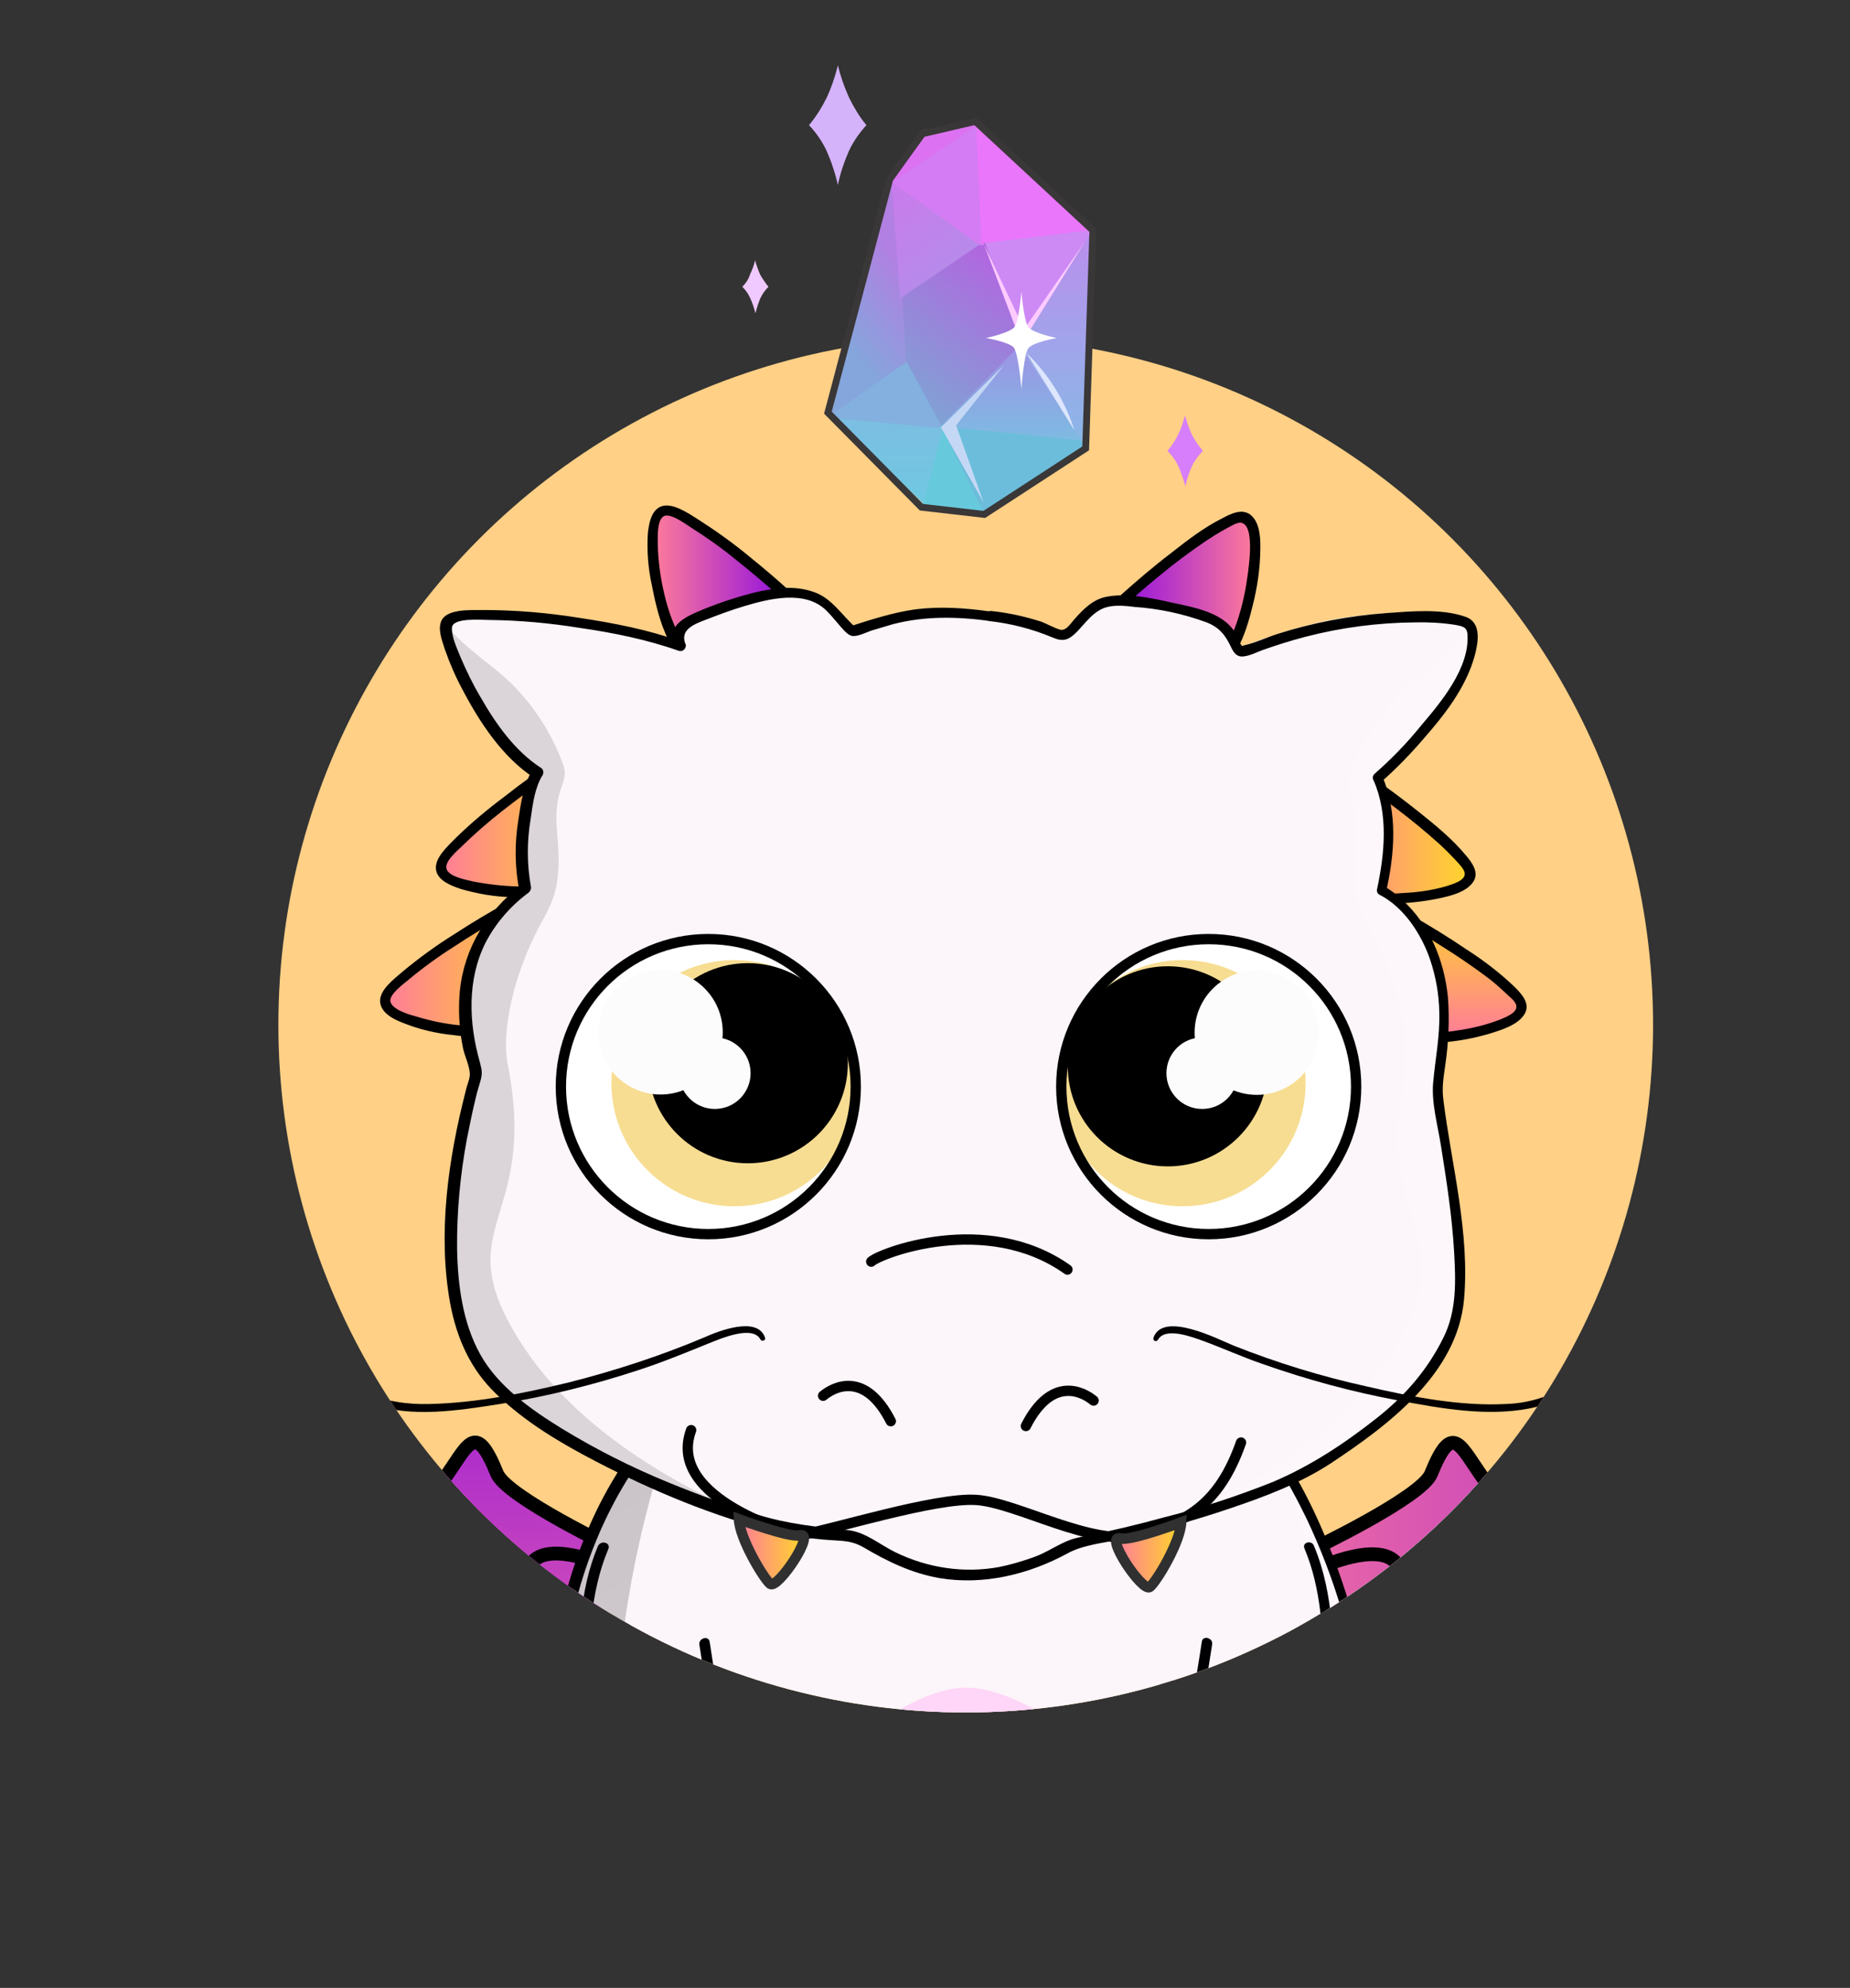 <?xml version="1.0" encoding="utf-8"?>
<!-- Generator: Adobe Illustrator 22.0.1, SVG Export Plug-In . SVG Version: 6.00 Build 0)  -->
<svg version="1.1" id="_" xmlns="http://www.w3.org/2000/svg" xmlns:xlink="http://www.w3.org/1999/xlink" x="0px" y="0px"
	 viewBox="0 0 538.3 578.1" style="enable-background:new 0 0 538.3 578.1;" xml:space="preserve">
<rect x="0" y="0" width="538.3" height="578.1" fill="#333333" stroke="none"/>
<style type="text/css">
	.st0{fill:#FFD086;}
	.st1{fill:url(#形状_101_1_);}
	.st2{fill:#CD8AF5;}
	.st3{fill:url(#形状_102_拷贝_1_);}
	.st4{fill:url(#形状_102_拷贝_2_1_);}
	.st5{fill:#6CBDDB;}
	.st6{fill:#67CADC;}
	.st7{fill:url(#形状_102_拷贝_5_1_);}
	.st8{fill:#83B0DF;}
	.st9{fill:url(#形状_102_拷贝_7_1_);}
	.st10{fill:url(#形状_102_拷贝_8_1_);}
	.st11{fill:#D47CF3;}
	.st12{fill:#E976FB;}
	.st13{fill:#DC72F2;}
	.st14{fill:none;stroke:#3A3738;stroke-width:2;}
	.st15{fill:#FECBFF;}
	.st16{fill:#C4D8F5;}
	.st17{fill:#DDE6FC;}
	.st18{fill:#D5B3FB;}
	.st19{fill:#FFFFFF;}
	.st20{fill:#D67EFB;}
	.st21{fill:#EFC9FF;}
	.st22{clip-path:url(#SVGID_2_);}
	.st23{clip-path:url(#SVGID_4_);}
	.st24{fill:#D6D3CB;}
	.st25{clip-path:url(#SVGID_6_);}
	.st26{opacity:0.2;stroke:#000002;stroke-width:0.5;enable-background:new    ;}
	.st27{opacity:0.2;fill:#FFFFFF;enable-background:new    ;}
	.st28{fill:none;stroke:#000000;stroke-width:4;}
	.st29{fill:url(#_wings02-left_-clip-2_1_);}
	.st30{fill:url(#SVGID_7_);}
	.st31{clip-path:url(#SVGID_9_);}
	.st32{fill:url(#wingsColor02-left02_1_);}
	.st33{fill:#90D8CD;}
	.st34{clip-path:url(#SVGID_11_);}
	.st35{fill:url(#wingsColor02-right02_1_);}
	.st36{clip-path:url(#SVGID_13_);}
	.st37{fill:#FCF5FA;}
	.st38{clip-path:url(#SVGID_15_);}
	.st39{fill:#FFD6F7;}
	.st40{clip-path:url(#SVGID_17_);}
	.st41{opacity:0.2;fill:url(#path-1-4_1_);enable-background:new    ;}
	.st42{opacity:0.2;enable-background:new    ;}
	.st43{fill:#000002;}
	.st44{fill:none;stroke:#000002;stroke-width:0.5;}
	.st45{fill:url(#SVGID_18_);}
	.st46{fill:url(#SVGID_19_);}
	.st47{fill:url(#SVGID_20_);}
	.st48{fill:url(#SVGID_21_);}
	.st49{fill:url(#SVGID_22_);}
	.st50{fill:url(#SVGID_23_);}
	.st51{fill:#967C70;}
	.st52{fill:none;stroke:#000000;stroke-width:3;stroke-miterlimit:10;}
	.st53{clip-path:url(#SVGID_25_);}
	.st54{clip-path:url(#SVGID_27_);}
	.st55{opacity:0.2;fill:#595259;enable-background:new    ;}
	.st56{fill:none;stroke:#000000;stroke-width:3;stroke-linecap:round;stroke-linejoin:round;}
	.st57{fill:#F7DD92;}
	.st58{fill:#FCFCFC;}
	.st59{fill:none;}
	.st60{fill:url(#layer-3-2_1_);stroke:#303030;stroke-width:3;stroke-miterlimit:10;}
	.st61{fill:url(#layer-2-3_1_);stroke:#303030;stroke-width:3;stroke-miterlimit:10;}
	.st62{fill:#020000;}
</style>
<title>img_home-dragon0-01</title>
<circle id="椭圆_1-2" class="st0" cx="281" cy="298" r="200"/>
<g id="Mixmarvel_logo1">
	
		<linearGradient id="形状_101_1_" gradientUnits="userSpaceOnUse" x1="206.332" y1="5925.916" x2="243.232" y2="5876.936" gradientTransform="matrix(1 0 0 1 52.94 -5805.15)">
		<stop  offset="0" style="stop-color:#79AAD3"/>
		<stop  offset="1" style="stop-color:#B85FE1"/>
	</linearGradient>
	<path id="形状_101" class="st1" d="M286.4,70l-25.2,16.1l1.6,19.3l10.9,20l24.5-24.2L286.4,70z"/>
	<path id="形状_102" class="st2" d="M286.4,70l10.9,30.6l21.2-33.9L286.4,70z"/>
	
		<linearGradient id="形状_102_拷贝_1_" gradientUnits="userSpaceOnUse" x1="254.46" y1="5934.55" x2="254.46" y2="5871.15" gradientTransform="matrix(1 0 0 1 52.94 -5805.15)">
		<stop  offset="0" style="stop-color:#89B8E7"/>
		<stop  offset="1" style="stop-color:#BC8DED"/>
	</linearGradient>
	<path id="形状_102_拷贝" class="st3" d="M316.2,129.4l-1.5-0.7l-18.3-28.1l22-34.6L316.2,129.4z"/>
	
		<linearGradient id="形状_102_拷贝_2_1_" gradientUnits="userSpaceOnUse" x1="241.61" y1="5935.21" x2="241.61" y2="5905.74" gradientTransform="matrix(1 0 0 1 52.94 -5805.15)">
		<stop  offset="0" style="stop-color:#7BBEE2"/>
		<stop  offset="1" style="stop-color:#9E92E5"/>
	</linearGradient>
	<path id="形状_102_拷贝_2" class="st4" d="M316.2,130.1l-19.7-29.5l-23.6,24.2L316.2,130.1z"/>
	<path id="形状_102_拷贝_3" class="st5" d="M316.2,130.1l-30.7,19.6l-12.6-25.8L314,128L316.2,130.1z"/>
	<path id="形状_102_拷贝_4" class="st6" d="M268.7,146.9l16.8,2.8l0.7-0.7l-12.5-25.1l-5.6,21.6L268.7,146.9z"/>
	
		<linearGradient id="形状_102_拷贝_5_1_" gradientUnits="userSpaceOnUse" x1="205.21" y1="5951.65" x2="205.21" y2="5925.88" gradientTransform="matrix(1 0 0 1 52.94 -5805.15)">
		<stop  offset="0" style="stop-color:#6FC8E1"/>
		<stop  offset="1" style="stop-color:#7CBEE2"/>
	</linearGradient>
	<path id="形状_102_拷贝_5" class="st7" d="M268.7,146.5l-27-25.8l32.9,3L268.7,146.5z"/>
	<path id="形状_102_拷贝_6" class="st8" d="M263.5,104.6l-21.8,16.1c0.4,0.4,0.9,0.8,1.5,0.9c4.9,0.7,23.4,2.1,29.2,2.8
		c1.1,0.1,1.2-0.4,1.2-0.4s0.6,0.3,0.2-0.3L263.5,104.6z"/>
	
		<linearGradient id="形状_102_拷贝_7_1_" gradientUnits="userSpaceOnUse" x1="188.793" y1="5900.843" x2="210.723" y2="5882.443" gradientTransform="matrix(1 0 0 1 52.94 -5805.15)">
		<stop  offset="0" style="stop-color:#84A6DC"/>
		<stop  offset="1" style="stop-color:#B27FE2"/>
	</linearGradient>
	<path id="形状_102_拷贝_7" class="st9" d="M263.6,105.4l-21.9,15.3l17.6-67.8l1.5-0.7L263.6,105.4z"/>
	
		<linearGradient id="形状_102_拷贝_8_1_" gradientUnits="userSpaceOnUse" x1="227.716" y1="5894.263" x2="204.446" y2="5859.763" gradientTransform="matrix(1 0 0 1 52.94 -5805.15)">
		<stop  offset="0" style="stop-color:#AF91E9"/>
		<stop  offset="1" style="stop-color:#CA7AEC"/>
	</linearGradient>
	<path id="形状_102_拷贝_8" class="st10" d="M261.9,86.8l23.6-16l-26.1-18.5L261.9,86.8z"/>
	<path id="形状_102_拷贝_9" class="st11" d="M284.6,35.4l1.7,35.8c0,0-0.7,0.5-1.9-0.3c-5.3-3.9-20.7-15-24.8-17.8
		c-0.6-0.4,0.3-0.8,0.3-0.8L284.6,35.4z"/>
	<path id="形状_102_拷贝_10" class="st12" d="M283.9,35.4l1.7,35.4l32.9-4c0,0-27-25.4-32.9-30.7
		C285.1,35.7,284.5,35.4,283.9,35.4z"/>
	<path id="形状_102_拷贝_11" class="st13" d="M284.8,36.1L259.4,53l9.3-15.2c0,0,11.1-2,15.4-2.4
		C285.2,35.3,284.8,36.1,284.8,36.1z"/>
	<g id="组_12">
		<path id="形状_1" class="st14" d="M268.4,38.9l15.4-3.6L318,67l-2.1,63.4l-29.5,19.2l-18.3-2.1L240.9,120l18-67.9L268.4,38.9z"
			/>
		<path id="形状_103" class="st15" d="M286.3,71.1l11,28.8l18.3-29.5L298,95.7L286.3,71.1z"/>
		<path id="形状_104" class="st16" d="M292.1,106.2l-13.9,17.5l8,22.4l-12.4-21.8L292.1,106.2z"/>
		<path id="形状_105" class="st17" d="M298.7,102.7l13.9,22.4C309.9,116.6,305.2,108.9,298.7,102.7z"/>
	</g>
	<g id="shin">
		<path id="形状_108_拷贝" class="st18" d="M235.4,36.4c2,2.1,3.6,4.4,4.9,7c1.5,3.3,2.7,6.8,3.5,10.4c0.7-3.5,1.9-6.9,3.3-10.1
			c1.3-2.7,3-5.1,5-7.3c-2-2.4-3.6-5.1-5-7.9c-1.4-3.1-2.5-6.2-3.3-9.5c-0.8,3.3-1.9,6.5-3.3,9.5C239.1,31.3,237.4,34,235.4,36.4"/>
		<path id="形状_108_拷贝_4" class="st19" d="M286.9,98.3c0,0,6.9,1.2,8.1,2.8c1.4,1.9,2.2,12,2.2,12s0.7-10,2-11.8s8.3-3,8.3-3
			s-7-1.4-8.3-3.2s-2-10.3-2-10.3s-0.7,8.6-2,10.3S286.9,98.3,286.9,98.3"/>
		<path id="形状_108_拷贝_2" class="st20" d="M339.7,131.1c1.2,1.2,2.2,2.6,3,4.1c0.9,2,1.6,4,2.2,6.2c0.5-2.1,1.1-4.1,2-6
			c0.8-1.6,1.9-3,3.1-4.3c-1.2-1.4-2.3-3-3.2-4.7c-0.8-1.8-1.5-3.7-2-5.6c-0.5,1.9-1.1,3.8-2,5.6C342,128.1,340.9,129.7,339.7,131.1
			"/>
		<path id="形状_108_拷贝_3" class="st21" d="M216,83.4c0.9,0.9,1.7,2,2.2,3.1c0.7,1.5,1.2,3,1.6,4.6c0.4-1.5,0.9-3.1,1.5-4.5
			c0.6-1.2,1.4-2.3,2.3-3.2c-0.9-1.1-1.7-2.3-2.4-3.5c-0.6-1.4-1.1-2.8-1.5-4.2c-0.3,1.5-0.9,2.9-1.5,4.2
			C217.8,81.2,217,82.4,216,83.4"/>
	</g>
</g>
<g>
	<g>
		<defs>
			<circle id="SVGID_1_" cx="281" cy="298" r="200"/>
		</defs>
		<clipPath id="SVGID_2_">
			<use xlink:href="#SVGID_1_"  style="overflow:visible;"/>
		</clipPath>
		<g class="st22">
			<g>
				<g>
					<g>
						<g id="tail-mainColor">
							<g id="tail-mainColor01">
								<defs>
									<path id="SVGID_3_" d="M386,471.4c0,0,16.2,109.4,101.3,98.8c81.6-10.1,82.9-9.9,14.7,10c0,0-117.5,52.2-153-49.3
										S386,471.4,386,471.4z"/>
								</defs>
								<clipPath id="SVGID_4_">
									<use xlink:href="#SVGID_3_"  style="overflow:visible;"/>
								</clipPath>
								<g class="st23">
									
										<rect id="rectangles" x="387.1" y="465.6" transform="matrix(0.368 -0.93 0.93 0.368 -245.417 771.538)" class="st24" width="115.5" height="201.5"/>
								</g>
							</g>
						</g>
						<g>
							<g id="tailFur">
								<g id="tailFur01">
									<g id="tailShadow01">
										<defs>
											<path id="SVGID_5_" d="M386,471.4c0,0,16.2,109.4,101.3,98.8c81.6-10.1,82.9-9.9,14.7,10c0,0-117.5,52.2-153-49.3
												S386,471.4,386,471.4z"/>
										</defs>
										<clipPath id="SVGID_6_">
											<use xlink:href="#SVGID_5_"  style="overflow:visible;"/>
										</clipPath>
										<g class="st25">
											<path id="path-1" class="st26" d="M510.2,601.6c-79.4,11-118.3-38.8-126.4-52s-8.4-10.3-8.4-10.3l-20.8,11.1l10.2,24.7
												l66,39l46.5,5.3L510.2,601.6z"/>
											<path id="path-0" class="st27" d="M533.1,559.4c0,0,43.8-3.1,19.7,3.3c-96.5,25.8-119.6,2.8-125.8-0.7
												c-12.3-7-30.6-35.1-30.6-35.1l16-19.8l21.6,7l71.1,35.5l26.2,10L533.1,559.4z"/>
										</g>
									</g>
								</g>
							</g>
							<g id="tail">
								<path id="tail01" class="st28" d="M386,471.4c0,0,16.2,109.4,101.3,98.8c81.6-10.1,82.9-9.9,14.7,10
									c0,0-117.5,52.2-153-49.3S386,471.4,386,471.4z"/>
							</g>
							<g>
								<g>
									<g>
										
											<linearGradient id="_wings02-left_-clip-2_1_" gradientUnits="userSpaceOnUse" x1="49.75" y1="37.685" x2="126.36" y2="37.685" gradientTransform="matrix(1 0 0 1 52.94 418)">
											<stop  offset="0" style="stop-color:#FF7C99"/>
											<stop  offset="1" style="stop-color:#8000E9"/>
										</linearGradient>
										<path id="_wings02-left_-clip-2" class="st29" d="M179.3,450.9c0,0-15-5.8-26.4-13.4c-10.8-7.2-13.2-19.5-16.2-17
											c-6.4,5.1-13.9,17.3-19,21.7s-14.7,15.9-15,26.5c-0.2,9.9,2.6,24.8,5.6,22.2s6.4-17.3,17.7-17.1s22,7.7,22,7.7
											s12.8-18.6,22.5-12.9C179,473.4,179.3,450.9,179.3,450.9z"/>
										
											<linearGradient id="SVGID_7_" gradientUnits="userSpaceOnUse" x1="49.75" y1="37.685" x2="126.36" y2="37.685" gradientTransform="matrix(1 0 0 1 52.94 418)">
											<stop  offset="0" style="stop-color:#FF7C99"/>
											<stop  offset="1" style="stop-color:#8000E9"/>
										</linearGradient>
										<path id="SVGID" class="st30" d="M179.3,450.9c0,0-15-5.8-26.4-13.4c-10.8-7.2-13.2-19.5-16.2-17
											c-6.4,5.1-13.9,17.3-19,21.7s-14.7,15.9-15,26.5c-0.2,9.9,2.6,24.8,5.6,22.2s6.4-17.3,17.7-17.1s22,7.7,22,7.7
											s12.8-18.6,22.5-12.9C179,473.4,179.3,450.9,179.3,450.9z"/>
										<g>
											<g id="wingsColor02-left">
												<defs>
													<path id="SVGID_8_" d="M179.3,450.9c0,0-15-5.8-26.4-13.4c-10.8-7.2-13.2-19.5-16.2-17c-6.4,5.1-13.9,17.3-19,21.7
														s-14.7,15.9-15,26.5c-0.2,9.9,2.6,24.8,5.6,22.2s6.4-17.3,17.7-17.1s22,7.7,22,7.7s12.8-18.6,22.5-12.9
														C179,473.4,179.3,450.9,179.3,450.9z"/>
												</defs>
												<clipPath id="SVGID_9_">
													<use xlink:href="#SVGID_8_"  style="overflow:visible;"/>
												</clipPath>
												<g class="st31">
													
														<linearGradient id="wingsColor02-left02_1_" gradientUnits="userSpaceOnUse" x1="93.35" y1="145.8" x2="93.35" y2="-81.9" gradientTransform="matrix(1 0 0 1 0 418)">
														<stop  offset="0" style="stop-color:#FF7C99"/>
														<stop  offset="1" style="stop-color:#8000E9"/>
													</linearGradient>
													<rect id="wingsColor02-left02" x="-52.9" y="336.1" class="st32" width="292.5" height="227.7"/>
												</g>
											</g>
											<g id="wingsFur">
												<path id="_wings02-right_-clip-2" class="st33" d="M381.7,450.9c0,0,15-5.8,26.4-13.4c10.8-7.2,13.1-19.5,16.3-17
													c6.4,5.1,13.9,17.3,19,21.7s14.7,15.9,15,26.5c0.2,9.9-2.6,24.8-5.6,22.2s-6.4-17.3-17.7-17.1s-22.1,7.7-22.1,7.7
													s-12.8-18.6-22.5-12.9C382.1,473.4,381.7,450.9,381.7,450.9z"/>
												<path id="SVGID-2" class="st33" d="M381.7,450.9c0,0,15-5.8,26.4-13.4c10.8-7.2,13.1-19.5,16.3-17
													c6.4,5.1,13.9,17.3,19,21.7s14.7,15.9,15,26.5c0.2,9.9-2.6,24.8-5.6,22.2s-6.4-17.3-17.7-17.1s-22.1,7.7-22.1,7.7
													s-12.8-18.6-22.5-12.9C382.1,473.4,381.7,450.9,381.7,450.9z"/>
												<g id="wingsFur02">
													<g id="wingsColor02-right">
														<defs>
															<path id="SVGID_10_" d="M381.7,450.9c0,0,15-5.8,26.4-13.4c10.8-7.2,13.1-19.5,16.3-17c6.4,5.1,13.9,17.3,19,21.7
																s14.7,15.9,15,26.5c0.2,9.9-2.6,24.8-5.6,22.2s-6.4-17.3-17.7-17.1s-22.1,7.7-22.1,7.7s-12.8-18.6-22.5-12.9
																C382.1,473.4,381.7,450.9,381.7,450.9z"/>
														</defs>
														<clipPath id="SVGID_11_">
															<use xlink:href="#SVGID_10_"  style="overflow:visible;"/>
														</clipPath>
														<g class="st34">
															
																<linearGradient id="wingsColor02-right02_1_" gradientUnits="userSpaceOnUse" x1="329.3" y1="37.6" x2="618.3" y2="37.6" gradientTransform="matrix(1 0 0 1 0 418)">
																<stop  offset="0" style="stop-color:#FF7C99"/>
																<stop  offset="1" style="stop-color:#8000E9"/>
															</linearGradient>
															<rect id="wingsColor02-right02" x="329.3" y="343.1" class="st35" width="289" height="225"/>
														</g>
													</g>
												</g>
											</g>
											<g id="wings">
												<g id="wings02">
													<g id="layer-2">
														<path id="path-1-2" class="st28" d="M179.8,450.8c0,0-32.4-15.4-35.2-22.3c-6.4-15.8-8.4-8-15.6,1.9
															c-7.2,9.9-18.2,16.2-24.2,28.8c-6.4,13.6,0.1,30.8,2.7,33.5s-0.3-20.6,10.3-32.1c12.8-13.9,24.6-11.4,23.8-4.7
															c-2.2,17.3,4,25,5.9,27s1.3-24.9,8.6-29.7c6.6-4.4,22.1,2.9,22.1,2.9L179.8,450.8z"/>
														<path id="path-0-2" class="st28" d="M179.8,450.8l3.7,3.7c0,0,6,24-9.6,15.2s-24.2,13.2-26.3,13.2
															c-1.2,0-12.5-11.1-23.6-8.6s-14.3,17-16.4,18.4"/>
													</g>
													<g id="layer-1">
														<path id="path-1-3" class="st28" d="M381.2,450.9c0,0,32.4-15.4,35.2-22.3c6.4-15.8,8.4-8,15.6,1.9
															s18.2,16.2,24.2,28.8c6.4,13.6-0.1,30.8-2.7,33.5s0.3-20.6-10.4-32.1c-12.8-13.9-24.6-11.4-23.8-4.7
															c2.2,17.3-4,25-5.9,27s-1.2-24.8-8.4-29.6c-6.6-4.4-22,2.9-22,2.9L381.2,450.9z"/>
														<path id="path-0-3" class="st28" d="M381.2,450.9l-3.7,3.8c0,0-6,24,9.6,15.1s24.2,13.2,26.2,13.2
															c1.2,0,12.5-11.1,23.6-8.6s14.3,17,16.4,18.4"/>
													</g>
												</g>
											</g>
											<g>
												<g>
													<g>
														<g id="bodyFur-2">
															<g id="body-mainColor">
																<g id="body-mainColor01">
																	<g id="clipping_Path">
																		<defs>
																			<path id="SVGID_12_" d="M184,424.6c-18.8,27-23.4,57-24.3,89.4c-1,32.9,23.4,71.5,55.4,79.3
																				c2.3,5.8,2.9,6.8,7.9,10.5s15.2,3.1,20.6,0c6.9-3.9,11.2-10,11.6-17.9c0.4-8.4-7.5-19.7-8.4-21.6
																				c-0.3-0.8,13,6.3,20.9,7c32.4,2.7,44.1-3.6,48.5-7.5c-2.3,10.5-8.7,17.8-5.7,27.8c2.7,9.1,17.4,19.6,30.9,17
																				s14.9-14.7,15.4-15.3c10.3-12.1,29.3-23.2,38.7-70.9c9.3-47-22.8-99.9-28.9-105.2s-73.9,6.9-101.6,3.8
																				c-20.1-2.3-40.4-3.3-60.6-3.1C196.9,418,184,424.6,184,424.6z"/>
																		</defs>
																		<clipPath id="SVGID_13_">
																			<use xlink:href="#SVGID_12_"  style="overflow:visible;"/>
																		</clipPath>
																		<g class="st36">
																			<rect id="rectangles-2" x="68.6" y="362.1" class="st37" width="402.9" height="269.5"/>
																		</g>
																	</g>
																</g>
															</g>
														</g>
														<g>
															<g>
																<g id="paunchFur">
																	<g id="paunchFur03">
																		<defs>
																			<path id="SVGID_14_" d="M183.4,430.5c-1.6-0.9-18.2,41.5-12.8,75.4c2.3,14.4-1.7,45.7,10.1,47.8
																				c15.1,2.6,17.8,24,17.8,24c6,7.7,15.7,12.7,18,16.9c5.8,10.3,12.7,14.6,25.8,10.3c13.5-9.3,17.9-20.8,6-36.3
																				c-0.8-4.1,5.3,0.1,16.5,1.6c17.3,2.3,43.9,2.9,52.1-5.7c5.1-5.3-6.6,13.1-6.1,23c1,18,28,29.5,40.3,14.3
																				c8.4-6.1,24.7-43,29.4-52.7c5.8-11.7,4.7-26.2,5.7-40.8c2.4-33.1-3.8-66.7-19.7-78.7c-10.5-8-22.1-3.8-37.9-4.9
																				l-57.1-24L183.4,430.5"/>
																		</defs>
																		<clipPath id="SVGID_15_">
																			<use xlink:href="#SVGID_14_"  style="overflow:visible;"/>
																		</clipPath>
																		<g class="st38">
																			<path id="color3" class="st39" d="M335.6,529.5c0,23.1-24.4,41.8-54.4,41.8s-54.5-18.7-54.5-41.8
																				c0-4.7,33.2-39,54.6-38.7C303.2,491,335.6,523.1,335.6,529.5z"/>
																		</g>
																	</g>
																</g>
																<g>
																	<g id="bodyFur">
																		<g id="bodyShadow">
																			<g id="bodyShadow01">
																				<g id="bodyShadow-2">
																					<defs>
																						<path id="SVGID_16_" d="M184,424.6c-18.8,27-23.4,57-24.3,89.4c-1,32.9,23.4,71.5,55.4,79.3
																							c2.3,5.8,2.9,6.8,7.9,10.5s15.2,3.1,20.6,0c6.9-3.9,11.2-10,11.6-17.9c0.4-8.4-7.5-19.7-8.4-21.6
																							c-0.3-0.8,13,6.3,20.9,7c32.4,2.7,44.1-3.6,48.5-7.5c-2.3,10.5-8.7,17.8-5.7,27.8c2.7,9.1,17.4,19.6,30.9,17
																							s14.9-14.7,15.4-15.3c10.3-12.1,29.3-23.2,38.7-70.9c9.3-47-22.8-99.9-28.9-105.2s-73.9,6.9-101.6,3.8
																							c-20.1-2.3-40.4-3.3-60.6-3.1C196.9,418,184,424.6,184,424.6z"/>
																					</defs>
																					<clipPath id="SVGID_17_">
																						<use xlink:href="#SVGID_16_"  style="overflow:visible;"/>
																					</clipPath>
																					<g class="st40">
																						
																							<linearGradient id="path-1-4_1_" gradientUnits="userSpaceOnUse" x1="471.46" y1="6515.475" x2="372.778" y2="6332.31" gradientTransform="matrix(1 0 0 1 -232.21 -5907.15)">
																							<stop  offset="0" style="stop-color:#232323"/>
																							<stop  offset="0.32" style="stop-color:#1E1E1E"/>
																							<stop  offset="0.68" style="stop-color:#111111"/>
																							<stop  offset="0.98" style="stop-color:#000000"/>
																						</linearGradient>
																						<path id="path-1-4" class="st41" d="M181.7,403c-0.6,13.6,20.9-7.5,13.3,13.9c-7.6,21.4-18.2,63.5-15.3,103.2
																							s14.9,51.9,23.8,55.8c10.4,4.5,13,10.3,16.9,13c1.9,1.3,7.8,8.3,16,7.2s17-6.9,18.4-20.8
																							c0.8-8.1,8.8,16.3,6.2,19.4c-3.9,4.5-37.2,24.4-48.9,20.3c-11.6-4.1-12.3-0.8-26-20.3
																							c-13.7-19.5-33.1-9.4-35.6-36.8s-11.4-47.3-2.1-73.6S181.7,403,181.7,403z"/>
																						<path id="path-0-4" class="st42" d="M233,550.3c-6.6-10.5,3,1.7,23.2,8.2c18.1,5.8,45.7,6.2,60.8-4.7
																							c31.9-23-10.3,21.7,7.8,41.5s27.7,4.2,27.7,4.2l-6.2,36L281.6,577C281.6,576.8,244.2,568.3,233,550.3z"/>
																						<path id="path-0-5" class="st27" d="M350,380c17.6,31.5,59.7,118.3,30.7,171.7s-10.8,57.1-10.8,57.1
																							l36.1-12.1l21-127.3l-47.4-75.9L350,380z"/>
																					</g>
																				</g>
																			</g>
																		</g>
																	</g>
																	<g id="body">
																		<g id="body01">
																			<path class="st43" d="M182.6,423.8c-16.8,24.3-22.7,53-24.2,82c-0.7,12.7,0.2,24.8,4.5,36.9
																				c4.1,11.5,10.5,22.1,18.6,31.3c8.9,9.7,20.1,17.5,33,20.8l-1.1-1.1c2.5,6.3,6.4,11.9,13.5,13.6
																				c7.6,1.8,15.6-0.2,21.6-5.3c6.1-5,9-13,7.5-20.8c-0.9-3.7-2.3-7.2-4.1-10.5c-0.8-1.6-1.7-3.1-2.6-4.6
																				c-0.3-0.5-0.6-1-0.8-1.4s-0.4-1.4-0.5-0.5l-1.2,1.5c-1.2,0.2,0.9,0.6,1.6,0.9l4.3,1.8c3.4,1.5,6.9,2.7,10.5,3.7
																				c8.7,2.1,18.8,1.8,27.8,1.1s19-2.3,26-8.4l-2.6-1.5c-2.3,9.5-9,18.8-5.5,28.9c2.6,7.8,10.4,13.5,17.8,16.3
																				c8,3,17.7,2.7,24.4-3.1c2.3-2,4.1-4.5,5.3-7.3c0.5-1.2,1-3.4,1.5-4.3c1-1.8,3.1-3.4,4.6-4.9
																				c1.7-1.7,3.4-3.4,5-5.1c4-4.2,7.7-8.7,11-13.5c10.3-15.2,16.3-33.9,19-52c2.9-19.7-0.7-40-7.1-58.7
																				c-4.7-13.7-10.8-27.5-19.3-39.5c-1.7-2.4-3.3-4.9-6.3-5.6c-4.2-1-8.9-0.6-13.2-0.4c-15.5,0.8-31,2.7-46.4,4
																				c-8.2,0.7-16.4,1.3-24.6,1.5c-7.8,0.1-15.5-0.3-23.2-1.2c-13.2-1.3-26.5-2.1-39.7-2.3
																				c-5.4-0.1-11.2-0.6-16.5,0.3c-4.2,0.8-8.2,2.1-12.1,3.8c-2.1,0.9-4.1,1.8-6.1,2.8c-1.8,0.9-0.2,3.6,1.6,2.7
																				c5.4-2.8,11.5-5.5,17.6-6.3c5.5-0.8,11.4-0.2,16.9-0.1c6.3,0.1,12.6,0.4,18.9,0.7c10.5,0.6,20.9,2.1,31.3,2.6
																				c6.7,0.3,13.4,0.2,20.1-0.3c15.4-0.8,30.8-2.5,46.3-3.9c6.2-0.5,12.5-1.1,18.9-1.3c3.1-0.1,7.8-0.8,10.7,0.7
																				c2.3,1.2,4.3,5,5.7,7.2c3.4,5.4,6.5,11.1,9.3,16.9c7.7,16.4,13.4,34.2,15.1,52.3c1.8,19.9-2.5,40.2-10.3,58.4
																				c-5,11.3-12,21.6-20.7,30.4c-2.7,2.8-6.7,5.8-8.7,9.2c-0.5,1.2-0.9,2.4-1.2,3.7c-1,2.8-2.7,5.3-5,7.3
																				c-7.8,6.5-19.4,4.4-27.3-0.8c-3.8-2.3-6.9-5.5-9-9.4c-2.4-4.8-1.6-10.1,0-14.9s3.7-9.2,4.8-14
																				c0.2-0.8-0.3-1.7-1.2-1.8c-0.5-0.1-1.1,0-1.4,0.4c-7.1,6.2-18.1,7.3-27,7.7s-18.5,0.7-27.1-2.1
																				c-3.4-1.1-6.8-2.5-10.1-4c-1.3-0.5-3-1.6-4.5-1.4c-0.7,0.2-1.1,0.8-1.2,1.5c-0.1,1.6,2.2,4.3,3,5.5
																				c2.2,3.5,3.8,7.4,4.9,11.4c2.3,9.3-3.8,19-12.6,22.3c-7.9,2.9-18,1.2-22.1-6.7c-0.7-1.3-1-3.7-2.1-4.7
																				s-3.6-1.2-5-1.6c-3.9-1.3-7.6-3.1-11.1-5.2c-15.2-9.1-26.6-24.3-33.1-40.7c-3.2-7.9-5.1-16.2-5.7-24.7
																				c-0.6-9.7,0.4-19.7,1.4-29.5c2.5-23.2,9.2-45.7,22.6-65.1C186.5,423.7,183.8,422.2,182.6,423.8z"/>
																			<path class="st43" d="M316,566.2c2.8-2.7,5.7-5.2,8-8.4c1.2-1.6-1.5-3.2-2.7-1.6c-2.1,3-4.9,5.3-7.5,7.8
																				C312.4,565.4,314.6,567.6,316,566.2z"/>
																			<path class="st43" d="M239.2,558c1.2,2.2,2.7,4.1,4.7,5.7c1.3,1.2,2.7,2.2,4.2,3c1.8,0.8,3.4-1.8,1.6-2.7
																				c-3.3-1.6-6-4.3-7.7-7.5C241,554.7,238.4,556.3,239.2,558L239.2,558z"/>
																			<g id="path-0-6">
																				<path class="st43" d="M174,449.6c-5.4,12.7-5.8,27.4-5.6,41c0.1,9.5,1.2,19,1.7,28.5c0.2,3.8-0.8,7.6-0.6,11.5
																					c0.3,7.1,1,15.5,5.9,21c5.4,6,13.4,6.9,21.1,6.5c7.9-0.3,12.8-4.4,15.8-11.6c1.9-4.5,1.4-9.8,1.2-14.5
																					c-0.2-6.1-0.6-12.1-1.4-18.2c-1.5-12.2-3.8-24.2-5.6-36.3c-0.3-2-3.3-1.1-3,0.8c2.9,19.5,7.3,39,7,58.9
																					c-0.1,4.5-0.6,8.1-3.1,11.9c-2.6,4-5.7,5.6-10.5,6c-8.1,0.5-17.1-0.5-21.3-8.4c-1.9-3.6-2.3-8.3-2.7-12.3
																					c-0.3-2.7-0.4-5.4-0.3-8.2c0.1-2.6,0.7-5.1,0.5-7.7c-0.7-8.7-1.5-17.4-1.6-26.1c-0.3-13.9,0-28.9,5.5-41.9
																					C177.8,448.6,174.9,447.8,174,449.6L174,449.6z"/>
																				<path class="st43" d="M379.6,450.4c4.9,11.7,5.5,25.1,5.5,37.5c0,9.7-0.6,19.3-1.6,29c-0.2,2.3-0.1,4.6,0.1,6.8
																					c0.5,5.6,0.1,11.2-1,16.7c-0.8,4-2.1,7.5-5.1,10.3c-3.6,3.3-8.1,3.9-12.8,4.2c-3.6,0.2-7.8,0.3-11.2-1.3
																					s-6.2-6.4-7.2-9.9c-1.3-4.8-0.5-10.8-0.3-15.7c0.3-5.2,0.8-10.4,1.4-15.6c1.5-11.5,3.6-22.8,5.3-34.2
																					c0.3-1.9-2.7-2.7-3-0.8c-3.1,21-8.3,42.2-7,63.5c0.4,6.9,5,14.5,12,16.4c3.2,0.7,6.5,0.9,9.8,0.6
																					c4.2-0.2,8.7-0.5,12.3-3c11-7.2,10.2-22.3,9.4-33.9c-0.2-2.7,0.3-5.4,0.5-8.1c0.5-5.8,0.9-11.6,1.1-17.3
																					c0.5-15.1,0.5-31.9-5.5-46.1C381.7,447.8,378.7,448.5,379.6,450.4L379.6,450.4z"/>
																				<path id="path-0-1" class="st44" d="M174.2,517.1"/>
																			</g>
																		</g>
																	</g>
																	<g id="paw">
																		<g id="paw01">
																			<g id="layer">
																				<g id="claw-4">
																					<g id="path-2">
																						
																							<linearGradient id="SVGID_18_" gradientUnits="userSpaceOnUse" x1="136.952" y1="-248.701" x2="181.563" y2="-248.701" gradientTransform="matrix(1 0 0 1 52.94 418)">
																							<stop  offset="0" style="stop-color:#FF7C99"/>
																							<stop  offset="1" style="stop-color:#8000E9"/>
																						</linearGradient>
																						<path class="st45" d="M202.6,190.1c9.6-3.3,32.2-6.1,31.9-11.2c-0.1-1.7-30.1-28.4-40.1-30.5
																							C184.3,146.3,193,193.4,202.6,190.1z"/>
																					</g>
																					<g id="path-1-5">
																						
																							<linearGradient id="SVGID_19_" gradientUnits="userSpaceOnUse" x1="75.461" y1="-178.606" x2="118.173" y2="-178.606" gradientTransform="matrix(1 0 0 1 52.94 418)">
																							<stop  offset="0" style="stop-color:#FF7C99"/>
																							<stop  offset="1" style="stop-color:#FFD62A"/>
																						</linearGradient>
																						<path class="st46" d="M171.1,253c-1-10.1,1.8-32.8-3.2-33.6c-1.6-0.4-34.7,22.5-39.2,31.7
																							C124.2,260.3,172,263.1,171.1,253z"/>
																					</g>
																					<g id="path-0-7">
																						
																							<linearGradient id="SVGID_20_" gradientUnits="userSpaceOnUse" x1="59.147" y1="-137.437" x2="103.469" y2="-137.437" gradientTransform="matrix(1 0 0 1 52.94 418)">
																							<stop  offset="0" style="stop-color:#FF7C99"/>
																							<stop  offset="1" style="stop-color:#FFD62A"/>
																						</linearGradient>
																						<path class="st47" d="M154.6,294.9c-0.1-10.1,4.5-32.5-0.4-33.8c-1.6-0.4-36.4,19.5-41.7,28.4
																							S154.7,305.1,154.6,294.9z"/>
																					</g>
																				</g>
																				<g id="claw-3">
																					<g id="path-2-2">
																						
																							<linearGradient id="SVGID_21_" gradientUnits="userSpaceOnUse" x1="312.142" y1="-246.706" x2="267.455" y2="-246.706" gradientTransform="matrix(1 0 0 1 52.94 418)">
																							<stop  offset="0" style="stop-color:#FF7C99"/>
																							<stop  offset="1" style="stop-color:#8000E9"/>
																						</linearGradient>
																						<path class="st48" d="M352.4,192.1c-9.6-3.3-32.2-6.1-31.9-11.2c0.1-1.7,30.1-28.4,40.2-30.5
																							S362,195.3,352.4,192.1z"/>
																					</g>
																					<g id="path-1-6">
																						
																							<linearGradient id="SVGID_22_" gradientUnits="userSpaceOnUse" x1="332.147" y1="-176.668" x2="374.859" y2="-176.668" gradientTransform="matrix(1 0 0 1 52.94 418)">
																							<stop  offset="0" style="stop-color:#FF7C99"/>
																							<stop  offset="1" style="stop-color:#FFD62A"/>
																						</linearGradient>
																						<path class="st49" d="M385.1,254.9c1-10.1-1.8-32.8,3.2-33.6c1.6-0.3,34.7,22.5,39.2,31.8
																							S384.2,265,385.1,254.9z"/>
																					</g>
																					<g id="path-0-8">
																						
																							<linearGradient id="SVGID_23_" gradientUnits="userSpaceOnUse" x1="367.485" y1="-116.069" x2="367.485" y2="-154.955" gradientTransform="matrix(1 0 0 1 52.94 418)">
																							<stop  offset="0" style="stop-color:#FF7C99"/>
																							<stop  offset="1" style="stop-color:#FFD62A"/>
																						</linearGradient>
																						<path class="st50" d="M400.1,296.8c0.1-10.1-4.5-32.5,0.4-33.8c1.6-0.4,36.4,19.5,41.7,28.4
																							S400,307,400.1,296.8z"/>
																					</g>
																				</g>
																				<g id="claw-2">
																					<path id="path-2-3" class="st51" d="M342.8,608.6c-1,4.2-7.2,10.7-9.1,11.7s-5.7-13.5-4.1-12.1
																						C331.3,609.8,342.8,608.6,342.8,608.6z"/>
																					<path id="path-1-7" class="st51" d="M309.8,592.3c-2.9,3.2-5,11.7-4.8,13.8s13.8-3.5,11.8-3.9
																						S309.8,592.3,309.8,592.3z"/>
																					<path id="path-0-9" class="st51" d="M317.8,603.4c-1.9,1.1-2,12.5,0.9,13.2c4.1,1,11.5-9.7,9.6-8.9
																						S317.8,603.4,317.8,603.4z"/>
																					<g id="claw">
																						<path class="st51" d="M220.5,603.4c0.1,4.3,4.5,12.1,6.2,13.5s8.7-11.8,6.8-10.8
																							C231.5,607.2,220.5,603.4,220.5,603.4z"/>
																						<path class="st51" d="M254.1,594.7c2.3,3.6,3.1,12.3,2.5,14.4s-13-5.7-11-5.7
																							C247.9,603.3,254.1,594.7,254.1,594.7z"/>
																						<path class="st51" d="M245.4,603.8c1.7,1.4-0.1,12.6-3,12.8c-4.2,0.3-9.8-11.4-8.1-10.3
																							C236.2,607.4,245.4,603.8,245.4,603.8z"/>
																					</g>
																				</g>
																				<g id="claw-1">
																					<path id="path-2-4" class="st51" d="M347.5,552.6c-0.7,4.3,2.5,12.7,3.9,14.3s10.5-10.2,8.4-9.5
																						S347.5,552.6,347.5,552.6z"/>
																					<path id="path-1-8" class="st51" d="M381.6,548.7c1.6,4,1,12.7,0.1,14.6s-12-7.7-9.9-7.5
																						C374,556.1,381.6,548.7,381.6,548.7z"/>
																					<path id="path-0-10" class="st51" d="M371.8,556.1c1.4,1.6-2.1,12.5-5.1,12.2c-4.2-0.4-7.8-12.8-6.2-11.5
																						S371.8,556.1,371.8,556.1z"/>
																				</g>
																				<g id="claw-0">
																					<path id="path-2-5" class="st51" d="M176.6,551.3c-0.7,4.3,2.5,12.7,3.9,14.3s10.5-10.2,8.4-9.5
																						C186.7,556.9,176.6,551.3,176.6,551.3z"/>
																					<path id="path-1-9" class="st51" d="M211.1,548.3c1.6,4,1,12.7,0.1,14.6c-0.9,1.9-11.9-7.7-9.9-7.5
																						C203.5,555.7,211.1,548.3,211.1,548.3z"/>
																					<path id="path-0-11" class="st51" d="M200.8,556.1c1.4,1.6-2.1,12.5-5.1,12.2c-4.2-0.4-7.8-12.8-6.2-11.5
																						S200.8,556.1,200.8,556.1z"/>
																				</g>
																			</g>
																		</g>
																		<g id="jiao01">
																			<g id="layer-2-2">
																				<path id="path-17" class="st52" d="M220.5,603.4c0.1,4.3,4.5,12.1,6.2,13.5s8.7-11.8,6.8-10.8
																					C231.5,607.2,220.5,603.4,220.5,603.4z"/>
																				<path id="path-16" class="st52" d="M254.1,594.7c2.3,3.6,3.1,12.3,2.5,14.4s-13-5.7-11-5.7
																					C247.9,603.3,254.1,594.7,254.1,594.7z"/>
																				<path id="path-15" class="st52" d="M245.4,603.8c1.7,1.4-0.1,12.6-3,12.8c-4.2,0.3-9.8-11.4-8.1-10.3
																					C236.2,607.4,245.4,603.8,245.4,603.8z"/>
																				<g id="path-2-6">
																					<path d="M203,191.6c6.5-2.2,13.4-3.3,20.1-5c3.6-1,11.5-2.2,12.8-6.4c0.8-2.6-2.6-4.9-4.2-6.5
																						c-4.3-4.1-8.9-8-13.6-11.8c-4.8-4-9.9-7.6-15.2-11c-2.6-1.6-7.3-4.9-10.6-3.6c-2.9,1.2-3.5,5.1-3.8,7.9
																						c-0.3,5.1,0.1,10.2,1.2,15.1C190.7,175.4,194.3,194.3,203,191.6c1.9-0.5,1.1-3.5-0.8-2.9
																						c-2.4,0.7-4.3-3.3-5.1-4.9c-1.8-3.8-3.1-7.8-4-11.9c-1-4.4-1.6-9-1.7-13.5c0-1.9-0.3-6.9,1.6-8.2
																						c1.9-1.3,6.6,2.3,8.2,3.3c4.4,2.8,8.7,5.8,12.7,9.1c4.2,3.3,8.3,6.8,12.3,10.3c1.4,1.2,2.8,2.5,4,3.8
																						c0.7,0.7,2.3,1.8,2.6,2.7c0.1,0.2,0.2-0.2-0.3,0.2c-0.8,0.6-1.6,1.1-2.5,1.5c-2.8,1.1-5.7,2.1-8.6,2.7
																						c-6.4,1.6-13,2.7-19.3,4.8C200.3,189.3,201.1,192.3,203,191.6z"/>
																				</g>
																				<g id="path-1-10">
																					<path d="M172.6,253c-0.6-7,0-14-0.1-21.1c-0.1-3.6,0.6-11.5-3.4-13.7c-2.4-1.4-5.8,1.6-7.6,2.9
																						c-5,3.2-9.8,6.7-14.5,10.4c-5.1,3.8-10,7.9-14.5,12.3c-2.1,2.2-6.3,5.8-5.6,9.3c0.6,3.1,4.5,4.5,7.1,5.4
																						c4.8,1.4,9.8,2.3,14.9,2.4S173.1,261.9,172.6,253c-0.1-2-3.2-2-3.1-0.1c0.1,2.5-3.9,3.4-5.8,3.8
																						c-4.2,0.9-8.5,1.2-12.8,1.1c-4.4-0.1-8.7-0.6-13-1.4c-2-0.5-6.9-1.3-7.9-3.5s3.2-5.6,4.5-6.9
																						c3.7-3.6,7.6-7,11.7-10.2c4.3-3.4,8.6-6.5,13-9.6c1.7-1.2,3.4-2.3,5.1-3.4c0.9-0.5,2.3-1.7,3.3-1.9
																						c0.3-0.1-0.3-0.4,0.1,0.3c0.4,0.9,0.7,1.8,0.9,2.8c0.5,3,0.7,6,0.6,9c0.1,6.6-0.5,13.2,0.1,19.9
																						C169.7,255,172.8,255,172.6,253z"/>
																				</g>
																				<g id="path-0-12">
																					<path d="M156.1,294.9c0-7.1,1.2-14,1.6-21c0.2-3.6,1.4-11.2-2.1-13.7c-2.3-1.6-5.8,1-7.7,2.1
																						c-5.4,2.9-10.5,6-15.6,9.3c-5.3,3.3-10.4,7-15.2,11c-2.3,2-6.8,5.3-6.5,8.8c0.3,3.2,3.9,5,6.5,6
																						c4.7,1.9,9.6,3.1,14.7,3.6C137,301.7,155.8,304.2,156.1,294.9c0.1-1.9-3-1.9-3.1,0.1c-0.1,2.4-4.5,3-6.2,3.2
																						c-4.2,0.5-8.5,0.5-12.7,0c-4.4-0.4-8.8-1.3-13-2.6c-1.9-0.5-6.9-1.9-7.5-4.3c-0.5-2.1,4-5.3,5.3-6.4
																						c4.2-3.5,8.6-6.7,13.2-9.6c4.4-2.9,8.8-5.6,13.4-8.2c1.7-1,3.4-1.9,5.1-2.8c0.9-0.5,2.3-1.5,3.2-1.5
																						c0.2,0-0.1-0.3,0.2,0.5c0.3,1,0.5,2,0.6,3.1c0.2,2.9,0.1,5.9-0.2,8.8c-0.5,6.6-1.6,13.1-1.6,19.8
																						C153.1,296.9,156.2,296.9,156.1,294.9z"/>
																				</g>
																				<g id="path-2-7">
																					<path d="M352.8,190.6c-5.5-1.9-11.2-2.9-16.8-4.2c-4.3-1-10.1-1.9-13.6-4.8c-0.6-0.6-0.5,0.1-0.4-0.2
																						s0.7-0.8,0.9-1c1.2-1.2,2.3-2.3,3.6-3.5c3.5-3.3,7.1-6.4,10.8-9.4c4.3-3.6,8.9-7,13.6-10.2
																						c1.8-1.2,3.6-2.3,5.4-3.3c1.2-0.6,3.4-2.1,4.7-2c4.7,0.5,2,15.4,1.6,18.1c-0.8,4.9-2.1,9.7-4,14.3
																						C357.8,186,355.6,191.4,352.8,190.6c-0.8-0.2-1.6,0.4-1.8,1.2c-0.2,0.7,0.3,1.5,1,1.7
																						c7.7,2.3,11.3-12.6,12.5-17.4c1.3-5.1,2.1-10.4,2.2-15.6c0.1-3.2,0.1-7.9-2.4-10.4s-6-0.8-8.6,0.6
																						c-5.4,2.7-10.2,6.4-14.9,10.1c-5,3.8-9.8,7.9-14.5,12.1c-2,1.9-6,4.4-7,7.2c-1.9,4.6,6.9,6.8,9.7,7.6
																						c7.6,2.3,15.5,3.4,23.2,5.8C353.9,194.1,354.7,191.2,352.8,190.6z"/>
																				</g>
																				<g id="path-1-11">
																					<path d="M386.6,254.9c0.5-5.8,0.1-11.6,0.1-17.3c0-2.8,0-5.6,0.2-8.4c0.1-1.8,0.1-4.8,1.4-6.2
																						c0.3-0.4-0.5-0.2-0.1-0.1c0.4,0.2,0.8,0.4,1.2,0.6c1.5,0.9,3,1.9,4.5,2.8c4.1,2.7,8.1,5.6,12.1,8.6
																						c4.5,3.4,8.9,7,13.1,10.8c1.5,1.4,3,2.9,4.4,4.4c0.8,0.9,2.7,2.7,2.7,4c0.1,2.1-3.9,3.1-5.3,3.6
																						c-4.1,1.2-8.3,1.8-12.6,2c-4.8,0.4-9.6,0.2-14.4-0.6C391.9,258.7,386.6,257.9,386.6,254.9c0.1-2-3-2-3,0
																						c-0.4,7.9,14.8,7.9,19.7,7.9c5.3,0,10.5-0.5,15.7-1.6c3.1-0.7,7.4-1.7,9.5-4.5s-0.1-5.8-2.1-8.1
																						c-3.8-4.6-8.6-8.5-13.2-12.2c-5-4-10.1-7.8-15.4-11.4c-2.4-1.6-5.9-4.9-8.9-5.3c-4.9-0.7-5,8.4-5.1,11.2
																						c-0.4,8,0.5,16-0.2,23.8C383.4,256.9,386.5,256.9,386.6,254.9z"/>
																				</g>
																				<g id="path-0-13">
																					<path d="M401.7,296.8c0-5.8-0.8-11.5-1.3-17.3c-0.4-4.3-1.6-10.5,0.3-14.6c0.4-0.7-0.3-0.4,0.1-0.3
																						s0.8,0.3,1.1,0.5c1.5,0.7,2.9,1.5,4.5,2.3c4.5,2.4,8.8,5,13,7.7c4.5,2.8,8.9,5.8,13.2,9c1.9,1.4,3.7,3,5.5,4.7
																						c0.9,0.9,3,2.4,3.1,3.7c0.4,2.1-3.4,3.4-4.7,4c-3.9,1.5-7.9,2.5-12,3.1c-4.8,0.8-9.8,1-14.7,0.7
																						C407.6,300,401.8,299.6,401.7,296.8c-0.1-2-3.2-2-3.1,0c0.3,8,15.1,6.9,20.1,6.4c5.3-0.3,10.6-1.3,15.7-2.9
																						c3.1-1,7.4-2.4,9.2-5.4s-0.8-5.8-2.9-7.9c-4.3-4.1-9-7.7-14-10.9c-5.3-3.6-10.7-6.9-16.3-10.1
																						c-2.5-1.4-6.4-4.5-9.5-4.7c-4.9-0.3-4.3,8.7-4.1,11.5c0.3,8,1.8,15.8,1.8,23.8
																						C398.6,298.8,401.7,298.8,401.7,296.8z"/>
																				</g>
																				<path id="path-8" class="st52" d="M342.8,608.6c-1,4.2-7.2,10.7-9.1,11.7s-5.7-13.5-4.1-12.1
																					C331.3,609.8,342.8,608.6,342.8,608.6z"/>
																				<path id="path-7" class="st52" d="M309.8,592.3c-2.9,3.2-5,11.7-4.8,13.8s13.8-3.5,11.8-3.9
																					S309.8,592.3,309.8,592.3z"/>
																				<path id="path-6" class="st52" d="M317.8,603.4c-1.9,1.1-2,12.5,0.9,13.2c4.1,1,11.5-9.7,9.6-8.9
																					S317.8,603.4,317.8,603.4z"/>
																				<path id="path-5" class="st52" d="M347.5,552.6c-0.7,4.3,2.5,12.7,3.9,14.3s10.5-10.2,8.4-9.5
																					S347.5,552.6,347.5,552.6z"/>
																				<path id="path-4" class="st52" d="M381.6,548.7c1.6,4,1,12.7,0.1,14.6s-12-7.7-9.9-7.5
																					C374,556.1,381.6,548.7,381.6,548.7z"/>
																				<path id="path-3" class="st52" d="M371.8,556.1c1.4,1.6-2.1,12.5-5.1,12.2c-4.2-0.4-7.8-12.8-6.2-11.5
																					S371.8,556.1,371.8,556.1z"/>
																				<path id="path-2-8" class="st52" d="M176.6,551.3c-0.7,4.3,2.5,12.7,3.9,14.3s10.5-10.2,8.4-9.5
																					C186.7,556.9,176.6,551.3,176.6,551.3z"/>
																				<path id="path-1-12" class="st52" d="M211.1,548.3c1.6,4,1,12.7,0.1,14.6c-0.9,1.9-11.9-7.7-9.9-7.5
																					C203.5,555.7,211.1,548.3,211.1,548.3z"/>
																				<path id="path-0-14" class="st52" d="M200.8,556.1c1.4,1.6-2.1,12.5-5.1,12.2c-4.2-0.4-7.8-12.8-6.2-11.5
																					S200.8,556.1,200.8,556.1z"/>
																			</g>
																		</g>
																	</g>
																	<g>
																		<g>
																			<g>
																				<g id="headFur">
																					<g id="head-mainColor">
																						<g id="head-mainColor01">
																							<defs>
																								<path id="SVGID_24_" d="M287.9,177.9c-18.9-2.6-25-0.2-40,4.3c-7-6-6.2-9.6-16-11s-28.5,6.6-31.8,8.4
																									c-3.3,1.8-3.7,4.3-2.4,7.1c-21.4-7.9-65.8-11.7-67.8-6.9c-2,4.8,11.8,34.6,26.4,43.8
																									c-2.5,3.8-6.2,21.4-3.6,33.7c-13.3,9.9-18.6,23.2-17.2,39.7c0.4,4.8,0.9,6.6,3.1,14.2
																									c-4.2,13.8-16.3,66.7,4.3,89.1c22.1,24.1,75.7,40.9,84.6,42.9c9.6,2.1,16.9,1.9,21.1,2.6
																									s26.9,23.4,63.7,2.2c0,0,52.9-10.2,75.1-25.6s28-21.5,35.1-36.9s-5.2-65.7-4.2-71.7
																									c2.7-16.5,2.2-26-0.3-34.4c-4.8-16.1-16.2-21.9-16.2-21.9c1.2-5.7,1.9-11.5,2.1-17.3
																									c-0.1-5.3-1.2-10.5-3.1-15.4c6.6-6,12.6-12.5,18-19.5c9.6-12.3,10.9-23.3,8.4-25.3s-16.6-2.8-33.1-0.8
																									c-15.8,1.9-31.5,8.6-32.9,8.8c-2.9,0.3-1-5-7.5-8.7s-27.6-7.3-32.8-5.5s-8.7,8-11.2,9.4
																									S306.7,180.4,287.9,177.9z"/>
																							</defs>
																							<clipPath id="SVGID_25_">
																								<use xlink:href="#SVGID_24_"  style="overflow:visible;"/>
																							</clipPath>
																							<g class="st53">
																								<rect id="rectangles-3" x="42.3" y="96.9" class="st37" width="439.1" height="368.6"/>
																							</g>
																						</g>
																					</g>
																				</g>
																				<g>
																					<g id="head">
																						<g id="headShadow">
																							<g id="headShadow01">
																								<g id="headShadow-2">
																									<defs>
																										<path id="SVGID_26_" d="M287.9,180.8c-18.9-2.6-25-0.2-40,4.3c-7-6-6.2-9.6-16-11s-28.5,6.6-31.8,8.4
																											c-3.3,1.8-3.7,4.3-2.4,7.1c-21.4-7.9-65.8-11.7-67.8-6.9c-2,4.8,11.8,34.6,26.4,43.8
																											c-2.5,3.8-6.2,21.4-3.6,33.7c-13.2,9.7-18.6,23.1-17.2,39.5c0.4,4.8,0.9,6.6,3.1,14.2
																											c-4.2,13.9-16.3,66.7,4.3,89.1c22.2,24.2,75.8,41,84.7,43c9.6,2.1,16.9,2,21.1,2.6s26.9,23.4,63.7,2.2
																											c0,0,52.9-10.2,75.1-25.6s28-21.5,35.1-36.9s-5.2-65.7-4.2-71.7c2.7-16.5,2.2-26-0.3-34.4
																											c-4.8-16.1-16.2-21.9-16.2-21.9c1.2-5.7,1.9-11.5,2.1-17.4c-0.1-5.3-1.2-10.5-3.1-15.4
																											c6.6-6,12.6-12.5,18-19.5c9.6-12.3,10.9-23.3,8.4-25.3s-16.6-2.8-33.1-0.8c-15.8,1.9-31.5,8.6-32.9,8.8
																											c-2.9,0.3-1-5-7.5-8.7s-27.6-7.3-32.8-5.5s-8.7,8-11.2,9.4S306.7,183.3,287.9,180.8z"/>
																									</defs>
																									<clipPath id="SVGID_27_">
																										<use xlink:href="#SVGID_26_"  style="overflow:visible;"/>
																									</clipPath>
																									<g class="st54">
																										<path id="path-0-15" class="st55" d="M175,173.4c-44.4,3.9-59.9-1.4-31.7,20.6
																											c9.3,7.2,16.3,16.9,20.4,27.9c2.4,6.2-2.9,6.2-1.6,20.1s-0.3,18.6-4.3,25.8
																											c-8.6,15.5-11.9,32.4-10.1,41.6c9.5,47.5-19.5,46.7,5.4,83.4C185,439.6,262,455.4,262,455.4l-79.8-19
																											l-34.5-13.2l-31.3-54.4l-10.1-56.3l7.5-77.3c0,0,4.3-59.3,18.8-61.7S175,173.4,175,173.4z"/>
																										<path id="path-0-16" class="st27" d="M381.5,176.2c44.4,3.9,59.9-1.4,31.7,20.6
																											c-9.3,7.2-16.3,16.9-20.4,27.9c-2.4,6.2,2.9,6.2,1.6,20.1c-1.2,13.9,0.3,18.6,4.3,25.8
																											c8.6,15.5,11.9,32.4,10.1,41.6c-9.5,47.5,19.5,46.7-5.4,83.4c-32,46.8-108.9,62.6-108.9,62.6l79.8-19
																											l34.5-13.2l31.3-54.3l10.1-56.3l-7.5-77.3c0,0-4.3-59.3-18.8-61.7S381.5,176.2,381.5,176.2z"/>
																									</g>
																								</g>
																							</g>
																						</g>
																						<g id="head01">
																							<g id="layer-3">
																								<path id="path-3-2" class="st56" d="M253.5,366.9c2.3-2.3,33.4-14.5,57.1,2.3"/>
																								<path d="M287.9,177.8c-7.1-1-14.3-1.5-21.5-0.6c-6.4,0.9-12.7,2.9-18.9,4.9l1.5,0.4
																									c-4-3.5-6.9-8.5-12.1-10.3c-5.8-2.1-11.9-1.2-17.7,0.2c-5.8,1.5-11.4,3.4-16.9,5.8c-4.5,2-8.4,4.8-6.2,10.2
																									l1.9-1.9c-9.5-3.4-19.4-5.3-29.3-6.8c-9.3-1.5-18.7-2.3-28.2-2.3c-3.3,0.1-11.2-0.6-12.3,3.8
																									c-0.7,2.4,0.6,5.6,1.3,7.8c1.4,4,3.1,7.9,5.1,11.6c5,9.5,11.6,19.6,20.8,25.6l-0.6-2.1
																									c-2.5,4.2-3.3,9.8-4,14.5c-1.1,6.8-1,13.7,0.3,20.4l0.7-1.7c-10.1,7.7-16.7,18.2-18,30.9
																									c-0.5,5.5-0.2,11.1,0.9,16.5c0.5,2.5,2.1,5.5,2,8c-0.1,1.4-0.9,3.1-1.2,4.6c-5.1,19.8-8.2,41.5-4.5,61.8
																									c1.9,10.1,5.9,19.1,13.3,26.2c8.4,8.2,18.7,14.3,29.1,19.7c16.5,8.6,34.5,16.1,52.6,20.6
																									c5.8,1.3,11.6,2.1,17.6,2.4c3.2,0.2,5,0.5,7.7,2c6.9,4.1,14,7.5,21.9,8.9c12.9,2.2,26.1-1,37.5-7.2
																									c4.6-2.5,10.6-3,15.6-4.1c10.6-2.5,21.2-5.4,31.5-8.9c10.1-3.4,20.5-7.3,29.5-13.2
																									c16.6-11,36.8-26,38.7-47.7c1.7-19.3-3.6-38.8-6-57.8c-0.5-3.6,0-6.4,0.5-10c1-6.7,1.3-13.4,0.8-20.1
																									c-1.1-10.7-5.4-21.2-13.5-28.4c-1.6-1.5-3.3-2.8-5.2-3.8l0.7,1.7c2.5-11,3.5-23.2-1.2-33.9l-0.2,1.9
																									c4.3-3.8,8.3-7.9,12.1-12.3c6.3-7.2,12.5-15,15.1-24.4c1-3.8,2.1-9.6-2.6-11.3c-7-2.5-16-1.6-23.2-1.1
																									c-10.8,0.8-21.4,2.8-31.7,6.1c-3.1,1-6.2,2.5-9.3,3.2c-1.2,0.3-0.7,0.5-1.3-0.3c-0.9-1.2-1.1-2.9-2.1-4.1
																									c-3.8-5.2-11.6-6.6-17.6-7.9s-13.4-3-19.6-1.7c-3.8,0.8-6.6,3.7-9,6.4c-1.4,1.6-2.6,3.6-4.3,3.1
																									s-3.6-1.6-5.4-2.3c-4.7-1.5-9.6-2.6-14.5-3.1c-1.9-0.3-2.8,2.7-0.8,2.9c6.4,0.7,12.6,2.3,18.6,4.8
																									c3,1.3,4.6,0.8,7-1.6c2.6-2.7,5.1-6.4,9-7.3c2.5-0.6,5.4-0.3,7.8,0c7.2,0.5,14.2,2,21,4.5
																									c3.6,1.4,5.5,3.7,7.1,7.2c0.8,1.6,1.6,2.9,3.6,2.7s4-1.3,5.7-1.9c4-1.4,8.1-2.7,12.3-3.8
																									c10.4-2.7,21.1-4.1,31.8-4.2c3.9-0.1,7.8,0.1,11.7,0.7c2.2,0.4,3.6,0.6,3.7,2.9c0.6,9.7-7.7,19.6-13.5,26.4
																									c-4.1,5.1-8.7,9.8-13.6,14.1c-0.5,0.5-0.6,1.3-0.2,1.9c4.3,9.8,3.2,21.3,1,31.5c-0.2,0.7,0.1,1.4,0.7,1.7
																									c7.1,3.6,12.2,11.5,14.7,18.8c1.7,5,2.6,10.2,2.7,15.4c0.2,7-1.2,13.7-1.8,20.6c-0.5,5.9,1.4,12.5,2.3,18.3
																									c1.6,10.1,3.2,20.3,3.8,30.6c0.5,8.7,0.8,17.3-3.1,25.1c-4.7,9.5-11.2,16.9-19.4,23.4
																									c-9.4,7.4-19.2,13.9-30.3,18.6c-10.3,4.1-20.9,7.6-31.7,10.3c-7.6,2.1-15.3,3.9-23.1,5.5
																									c-1.3,0.2-2.5,0.5-3.8,0.9c-3.7,1.3-7.1,3.8-10.8,5.1c-3.3,1.2-6.7,2.2-10.1,2.9
																									c-10.3,1.9-20.9,0.3-30.3-4.3c-4.5-2.2-8.6-5.8-13.6-6.4c-9-0.9-17.7-1.8-26.4-4.5
																									c-8.7-2.7-17.3-5.8-25.8-9.3c-10.8-4.4-21.3-9.7-31.3-15.8c-8.9-5.5-18.5-12.2-23.7-21.6
																									c-5.1-9.2-6.5-20.2-6.7-30.6c-0.1-10.8,0.9-21.6,2.9-32.2c0.8-4,1.6-8,2.6-12c0.3-1.4,0.8-2.9,1.2-4.3
																									c0.7-2.4,0.6-3.3-0.1-5.9c-3.2-11.3-3.7-23.8,1.6-34.5c3-5.8,7.3-10.8,12.6-14.7c0.5-0.4,0.8-1.1,0.7-1.7
																									c-1.2-6.5-1.2-13.2-0.1-19.7c0.6-4.2,1.2-9.2,3.5-12.8c0.4-0.7,0.2-1.7-0.5-2.1
																									c-7.6-4.9-13.2-12.9-17.6-20.6c-2.2-3.7-4.1-7.6-5.8-11.6c-1-2.5-2.6-5.8-2.5-8.5c0.1-3.1,8.6-2.3,11-2.3
																									c8.8,0.1,17.5,0.9,26.2,2.3c9.7,1.4,19.6,3.4,28.9,6.7c0.9,0.2,1.7-0.3,1.9-1.2c0.1-0.2,0.1-0.5,0-0.7
																									c-1.9-4.4,2.8-6,6.2-7.3c3.6-1.4,7.1-2.7,10.8-3.8c7.3-2.2,17.7-4.8,23.9,1.2c1.2,1.2,2.3,2.5,3.4,3.8
																									c1,1.1,2.5,3.2,4,3.6s4.3-1,5.7-1.5c2.1-0.6,4.3-1.3,6.4-1.9c9.4-2.4,18.6-2.2,28.2-0.9
																									C289.9,181.2,289.9,178.1,287.9,177.8z"/>
																								<path id="path-1-13" class="st56" d="M298.5,414.7c7.4-14.5,16.3-10.2,19.7-7.4"/>
																								<path id="path-0-17" class="st56" d="M259.2,413.3c-7.4-14.5-16.3-10.2-19.7-7.4"/>
																							</g>
																						</g>
																					</g>
																					<g id="eye">
																						<circle id="path-11" class="st19" cx="351.7" cy="316" r="42.9"/>
																						<circle id="eyeColor01-right" class="st57" cx="344.1" cy="315" r="35.8"/>
																						<circle id="path-9" cx="339.8" cy="310.1" r="29.1"/>
																						<circle id="path-8-2" class="st58" cx="365.7" cy="300.3" r="18.1"/>
																						<circle id="path-7-2" class="st58" cx="349.8" cy="312.1" r="10.4"/>
																						<circle id="path-6-2" class="st19" cx="206.1" cy="316" r="42.9"/>
																						<circle id="eyeColor01-left" class="st57" cx="213.7" cy="315" r="35.8"/>
																						<circle id="path-4-2" cx="217.6" cy="309.2" r="29.1"/>
																						<ellipse id="path-3-3" class="st58" cx="192.2" cy="300.2" rx="18.1" ry="18.1"/>
																						<circle id="path-2-9" class="st58" cx="208" cy="312.1" r="10.4"/>
																						<circle id="path-0-18" class="st59" cx="206.1" cy="316" r="42.9"/>
																						<circle id="path-1-15" class="st52" cx="351.7" cy="316" r="42.9"/>
																						<circle id="path-0-19" class="st52" cx="206.1" cy="316" r="42.9"/>
																					</g>
																					<g id="mouth">
																						<g id="mouth01">
																							<path id="layer-4" class="st56" d="M361.1,419.5c-6.5,18.5-16.4,23.3-29.7,26.9s-35.4-9.4-47.3-10.2
																								s-41.7,8.6-51.5,10.3c0,0-39.1-10.1-31.5-30.6"/>
																							
																								<linearGradient id="layer-3-2_1_" gradientUnits="userSpaceOnUse" x1="162.1" y1="33.266" x2="181.05" y2="33.266" gradientTransform="matrix(1 0 0 1 52.94 418)">
																								<stop  offset="0" style="stop-color:#FF7C99"/>
																								<stop  offset="1" style="stop-color:#FFD62A"/>
																							</linearGradient>
																							<path id="layer-3-2" class="st60" d="M215,441.8c0.2,5.5,7,17,9.1,18.8s13.7-15.5,8.5-14.1
																								C229.7,447.2,215,441.8,215,441.8z"/>
																							
																								<linearGradient id="layer-2-3_1_" gradientUnits="userSpaceOnUse" x1="271.832" y1="34.166" x2="290.76" y2="34.166" gradientTransform="matrix(1 0 0 1 52.94 418)">
																								<stop  offset="0" style="stop-color:#FF7C99"/>
																								<stop  offset="1" style="stop-color:#FFD62A"/>
																							</linearGradient>
																							<path id="layer-2-3" class="st61" d="M343.7,442.7c-0.2,5.6-7,17-9.1,18.8s-13.7-15.5-8.5-14.1
																								C329,448.2,343.7,442.7,343.7,442.7z"/>
																							<g id="layer-1-2">
																								<g id="path-0-21">
																									<path class="st62" d="M81.7,350.6c-2.7,21.9,2.5,49.5,26.2,57.7c12,4.1,25.4,1.9,37.6,0
																										c13.6-2.2,27-5.5,40.1-9.8c7.1-2.3,13.9-5.1,20.8-7.9c3.3-1.3,12.7-5.4,14.9-1c0.2,0.3,0.7,0.4,1,0.2
																										c0.3-0.1,0.4-0.5,0.3-0.8c-2.2-6.4-13.6-1.9-17.6-0.1c-12.8,5.4-26,9.7-39.4,13.1c-13.2,3.2-27,6-40.6,6.3
																										c-13.4,0.4-25.4-4.2-33.4-15.3c-8.8-12.3-10-27.9-8.4-42.5C83.1,349.6,81.8,349.7,81.7,350.6L81.7,350.6z"
																										/>
																								</g>
																							</g>
																							<g id="layer-4-2">
																								<g id="path-0-22">
																									<path class="st62" d="M475.1,350.6c1.5,13.2,0.8,27.3-6.2,39.1c-6.3,11.1-17.9,18.2-30.7,18.6
																										c-13.4,0.7-27.5-2.1-40.5-5.1c-13.2-2.9-26.2-6.9-38.8-11.9c-4.4-1.8-20.6-10.2-23.3-2.2
																										c-0.1,0.4,0.2,0.8,0.5,0.9s0.6-0.1,0.8-0.3c2.1-4,10.2-0.8,13.3,0.3c5.7,2.1,11.2,4.6,17,6.6
																										c13,4.6,26.3,8.2,39.8,10.7c12.3,2.3,25.6,4.7,38,2.3c10.8-2.1,19.5-8.8,25-18.2c7.3-12.3,8-27.1,6.3-40.9
																										c-0.1-0.8-1.4-0.9-1.4,0L475.1,350.6z"/>
																								</g>
																							</g>
																						</g>
																					</g>
																				</g>
																			</g>
																		</g>
																	</g>
																</g>
															</g>
														</g>
													</g>
												</g>
											</g>
										</g>
									</g>
								</g>
							</g>
						</g>
					</g>
				</g>
			</g>
		</g>
	</g>
</g>
</svg>

